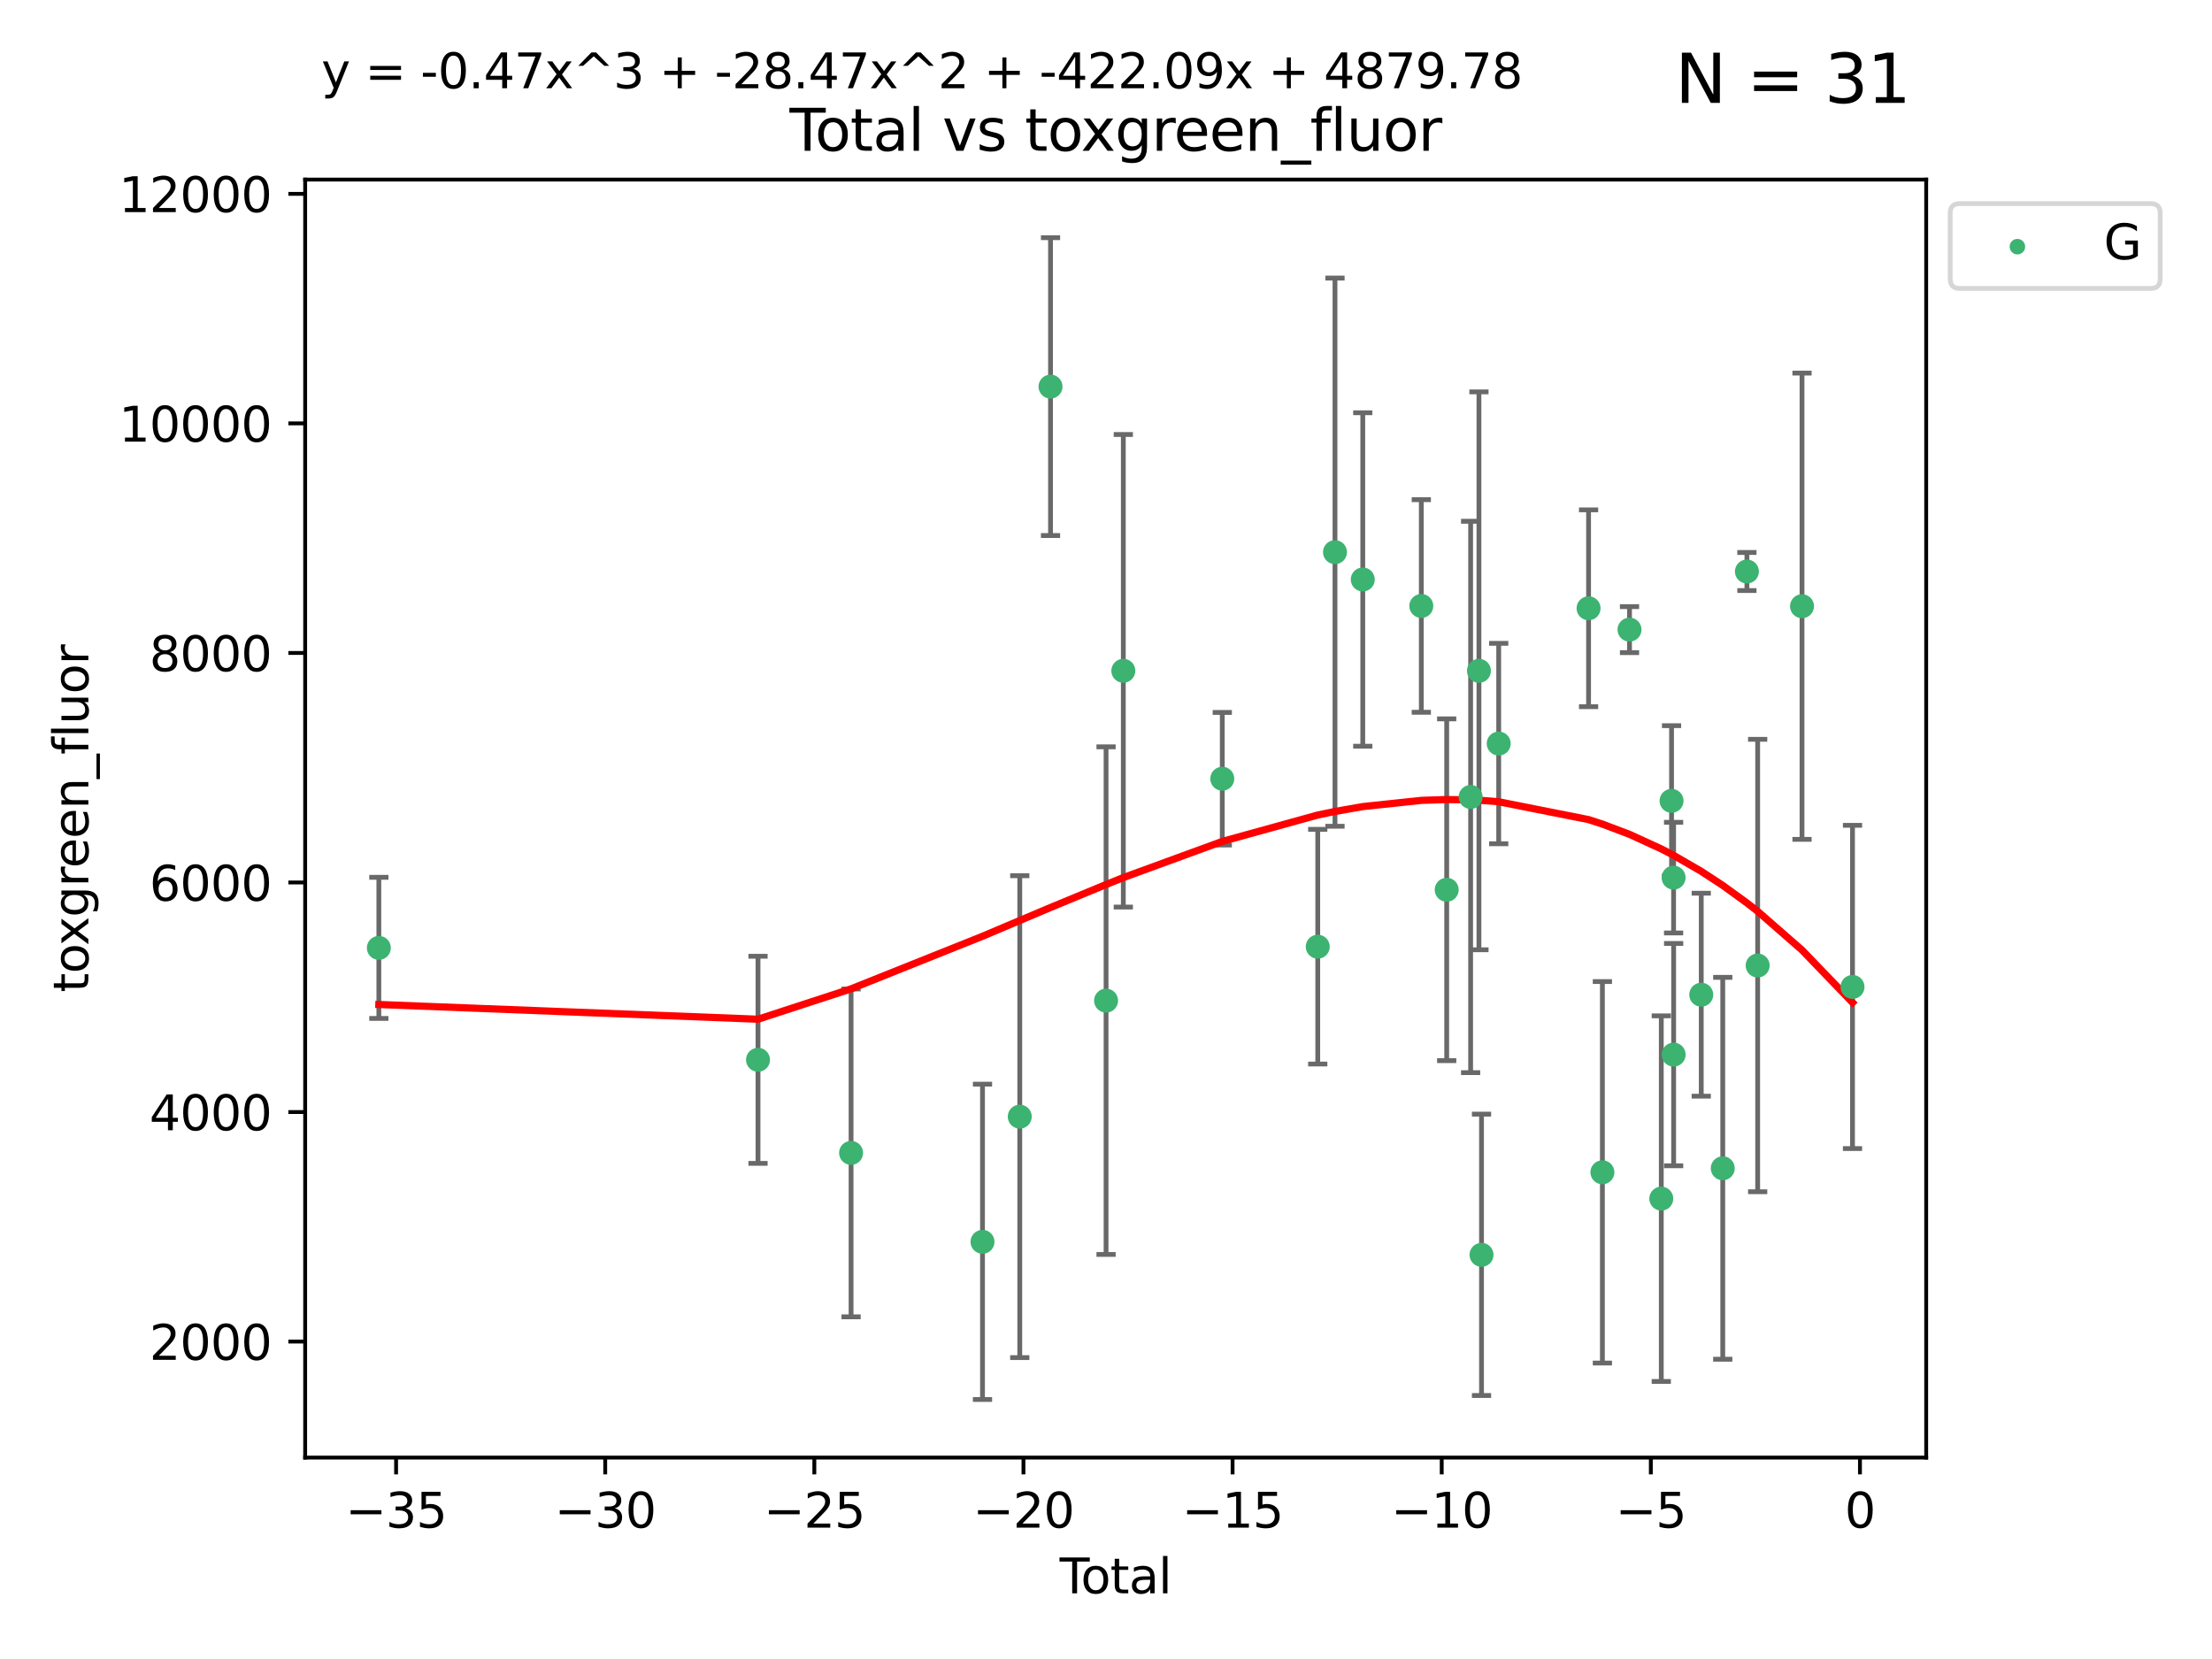 <?xml version="1.0" encoding="utf-8" standalone="no"?>
<!DOCTYPE svg PUBLIC "-//W3C//DTD SVG 1.1//EN"
  "http://www.w3.org/Graphics/SVG/1.1/DTD/svg11.dtd">
<svg xmlns:xlink="http://www.w3.org/1999/xlink" width="460.8pt" height="345.6pt" viewBox="0 0 460.8 345.6" xmlns="http://www.w3.org/2000/svg" version="1.1">
 <defs>
  <style type="text/css">*{stroke-linejoin: round; stroke-linecap: butt}</style>
 </defs>
 <g id="figure_1">
  <g id="patch_1">
   <path d="M 0 345.6 
L 460.8 345.6 
L 460.8 0 
L 0 0 
z
" style="fill: #ffffff"/>
  </g>
  <g id="axes_1">
   <g id="patch_2">
    <path d="M 63.571 303.64 
L 401.26 303.64 
L 401.26 37.411 
L 63.571 37.411 
z
" style="fill: #ffffff"/>
   </g>
   <g id="PathCollection_1">
    <defs>
     <path id="mba22ecc917" d="M 0 1.118 
C 0.297 1.118 0.581 1 0.791 0.791 
C 1 0.581 1.118 0.297 1.118 0 
C 1.118 -0.297 1 -0.581 0.791 -0.791 
C 0.581 -1 0.297 -1.118 0 -1.118 
C -0.297 -1.118 -0.581 -1 -0.791 -0.791 
C -1 -0.581 -1.118 -0.297 -1.118 0 
C -1.118 0.297 -1 0.581 -0.791 0.791 
C -0.581 1 -0.297 1.118 0 1.118 
z
" style="stroke: #3cb371"/>
    </defs>
    <g clip-path="url(#p414085a249)">
     <use xlink:href="#mba22ecc917" x="78.921" y="197.46" style="fill: #3cb371; stroke: #3cb371"/>
     <use xlink:href="#mba22ecc917" x="157.907" y="220.775" style="fill: #3cb371; stroke: #3cb371"/>
     <use xlink:href="#mba22ecc917" x="177.295" y="240.172" style="fill: #3cb371; stroke: #3cb371"/>
     <use xlink:href="#mba22ecc917" x="204.672" y="258.694" style="fill: #3cb371; stroke: #3cb371"/>
     <use xlink:href="#mba22ecc917" x="212.436" y="232.62" style="fill: #3cb371; stroke: #3cb371"/>
     <use xlink:href="#mba22ecc917" x="218.843" y="80.537" style="fill: #3cb371; stroke: #3cb371"/>
     <use xlink:href="#mba22ecc917" x="230.413" y="208.449" style="fill: #3cb371; stroke: #3cb371"/>
     <use xlink:href="#mba22ecc917" x="234.008" y="139.735" style="fill: #3cb371; stroke: #3cb371"/>
     <use xlink:href="#mba22ecc917" x="254.623" y="162.222" style="fill: #3cb371; stroke: #3cb371"/>
     <use xlink:href="#mba22ecc917" x="274.511" y="197.214" style="fill: #3cb371; stroke: #3cb371"/>
     <use xlink:href="#mba22ecc917" x="278.102" y="115.024" style="fill: #3cb371; stroke: #3cb371"/>
     <use xlink:href="#mba22ecc917" x="283.889" y="120.717" style="fill: #3cb371; stroke: #3cb371"/>
     <use xlink:href="#mba22ecc917" x="296.085" y="126.234" style="fill: #3cb371; stroke: #3cb371"/>
     <use xlink:href="#mba22ecc917" x="301.372" y="185.354" style="fill: #3cb371; stroke: #3cb371"/>
     <use xlink:href="#mba22ecc917" x="306.359" y="166.021" style="fill: #3cb371; stroke: #3cb371"/>
     <use xlink:href="#mba22ecc917" x="308.091" y="139.746" style="fill: #3cb371; stroke: #3cb371"/>
     <use xlink:href="#mba22ecc917" x="308.627" y="261.403" style="fill: #3cb371; stroke: #3cb371"/>
     <use xlink:href="#mba22ecc917" x="312.207" y="154.898" style="fill: #3cb371; stroke: #3cb371"/>
     <use xlink:href="#mba22ecc917" x="330.928" y="126.717" style="fill: #3cb371; stroke: #3cb371"/>
     <use xlink:href="#mba22ecc917" x="333.808" y="244.21" style="fill: #3cb371; stroke: #3cb371"/>
     <use xlink:href="#mba22ecc917" x="339.457" y="131.163" style="fill: #3cb371; stroke: #3cb371"/>
     <use xlink:href="#mba22ecc917" x="346.077" y="249.696" style="fill: #3cb371; stroke: #3cb371"/>
     <use xlink:href="#mba22ecc917" x="348.213" y="166.83" style="fill: #3cb371; stroke: #3cb371"/>
     <use xlink:href="#mba22ecc917" x="348.64" y="182.826" style="fill: #3cb371; stroke: #3cb371"/>
     <use xlink:href="#mba22ecc917" x="348.65" y="219.695" style="fill: #3cb371; stroke: #3cb371"/>
     <use xlink:href="#mba22ecc917" x="354.402" y="207.213" style="fill: #3cb371; stroke: #3cb371"/>
     <use xlink:href="#mba22ecc917" x="358.882" y="243.375" style="fill: #3cb371; stroke: #3cb371"/>
     <use xlink:href="#mba22ecc917" x="363.914" y="119.056" style="fill: #3cb371; stroke: #3cb371"/>
     <use xlink:href="#mba22ecc917" x="366.154" y="201.136" style="fill: #3cb371; stroke: #3cb371"/>
     <use xlink:href="#mba22ecc917" x="375.392" y="126.287" style="fill: #3cb371; stroke: #3cb371"/>
     <use xlink:href="#mba22ecc917" x="385.911" y="205.595" style="fill: #3cb371; stroke: #3cb371"/>
    </g>
   </g>
   <g id="matplotlib.axis_1">
    <g id="xtick_1">
     <g id="line2d_1">
      <defs>
       <path id="m89e2d96e41" d="M 0 0 
L 0 3.5 
" style="stroke: #000000; stroke-width: 0.8"/>
      </defs>
      <g>
       <use xlink:href="#m89e2d96e41" x="82.512" y="303.64" style="stroke: #000000; stroke-width: 0.8"/>
      </g>
     </g>
     <g id="text_1">
      <!-- −35 -->
      <g transform="translate(71.96 318.238)scale(0.1 -0.1)">
       <defs>
        <path id="DejaVuSans-2212" d="M 678 2272 
L 4684 2272 
L 4684 1741 
L 678 1741 
L 678 2272 
z
" transform="scale(0.016)"/>
        <path id="DejaVuSans-33" d="M 2597 2516 
Q 3050 2419 3304 2112 
Q 3559 1806 3559 1356 
Q 3559 666 3084 287 
Q 2609 -91 1734 -91 
Q 1441 -91 1130 -33 
Q 819 25 488 141 
L 488 750 
Q 750 597 1062 519 
Q 1375 441 1716 441 
Q 2309 441 2620 675 
Q 2931 909 2931 1356 
Q 2931 1769 2642 2001 
Q 2353 2234 1838 2234 
L 1294 2234 
L 1294 2753 
L 1863 2753 
Q 2328 2753 2575 2939 
Q 2822 3125 2822 3475 
Q 2822 3834 2567 4026 
Q 2313 4219 1838 4219 
Q 1578 4219 1281 4162 
Q 984 4106 628 3988 
L 628 4550 
Q 988 4650 1302 4700 
Q 1616 4750 1894 4750 
Q 2613 4750 3031 4423 
Q 3450 4097 3450 3541 
Q 3450 3153 3228 2886 
Q 3006 2619 2597 2516 
z
" transform="scale(0.016)"/>
        <path id="DejaVuSans-35" d="M 691 4666 
L 3169 4666 
L 3169 4134 
L 1269 4134 
L 1269 2991 
Q 1406 3038 1543 3061 
Q 1681 3084 1819 3084 
Q 2600 3084 3056 2656 
Q 3513 2228 3513 1497 
Q 3513 744 3044 326 
Q 2575 -91 1722 -91 
Q 1428 -91 1123 -41 
Q 819 9 494 109 
L 494 744 
Q 775 591 1075 516 
Q 1375 441 1709 441 
Q 2250 441 2565 725 
Q 2881 1009 2881 1497 
Q 2881 1984 2565 2268 
Q 2250 2553 1709 2553 
Q 1456 2553 1204 2497 
Q 953 2441 691 2322 
L 691 4666 
z
" transform="scale(0.016)"/>
       </defs>
       <use xlink:href="#DejaVuSans-2212"/>
       <use xlink:href="#DejaVuSans-33" x="83.789"/>
       <use xlink:href="#DejaVuSans-35" x="147.412"/>
      </g>
     </g>
    </g>
    <g id="xtick_2">
     <g id="line2d_2">
      <g>
       <use xlink:href="#m89e2d96e41" x="126.077" y="303.64" style="stroke: #000000; stroke-width: 0.8"/>
      </g>
     </g>
     <g id="text_2">
      <!-- −30 -->
      <g transform="translate(115.524 318.238)scale(0.1 -0.1)">
       <defs>
        <path id="DejaVuSans-30" d="M 2034 4250 
Q 1547 4250 1301 3770 
Q 1056 3291 1056 2328 
Q 1056 1369 1301 889 
Q 1547 409 2034 409 
Q 2525 409 2770 889 
Q 3016 1369 3016 2328 
Q 3016 3291 2770 3770 
Q 2525 4250 2034 4250 
z
M 2034 4750 
Q 2819 4750 3233 4129 
Q 3647 3509 3647 2328 
Q 3647 1150 3233 529 
Q 2819 -91 2034 -91 
Q 1250 -91 836 529 
Q 422 1150 422 2328 
Q 422 3509 836 4129 
Q 1250 4750 2034 4750 
z
" transform="scale(0.016)"/>
       </defs>
       <use xlink:href="#DejaVuSans-2212"/>
       <use xlink:href="#DejaVuSans-33" x="83.789"/>
       <use xlink:href="#DejaVuSans-30" x="147.412"/>
      </g>
     </g>
    </g>
    <g id="xtick_3">
     <g id="line2d_3">
      <g>
       <use xlink:href="#m89e2d96e41" x="169.641" y="303.64" style="stroke: #000000; stroke-width: 0.8"/>
      </g>
     </g>
     <g id="text_3">
      <!-- −25 -->
      <g transform="translate(159.089 318.238)scale(0.1 -0.1)">
       <defs>
        <path id="DejaVuSans-32" d="M 1228 531 
L 3431 531 
L 3431 0 
L 469 0 
L 469 531 
Q 828 903 1448 1529 
Q 2069 2156 2228 2338 
Q 2531 2678 2651 2914 
Q 2772 3150 2772 3378 
Q 2772 3750 2511 3984 
Q 2250 4219 1831 4219 
Q 1534 4219 1204 4116 
Q 875 4013 500 3803 
L 500 4441 
Q 881 4594 1212 4672 
Q 1544 4750 1819 4750 
Q 2544 4750 2975 4387 
Q 3406 4025 3406 3419 
Q 3406 3131 3298 2873 
Q 3191 2616 2906 2266 
Q 2828 2175 2409 1742 
Q 1991 1309 1228 531 
z
" transform="scale(0.016)"/>
       </defs>
       <use xlink:href="#DejaVuSans-2212"/>
       <use xlink:href="#DejaVuSans-32" x="83.789"/>
       <use xlink:href="#DejaVuSans-35" x="147.412"/>
      </g>
     </g>
    </g>
    <g id="xtick_4">
     <g id="line2d_4">
      <g>
       <use xlink:href="#m89e2d96e41" x="213.206" y="303.64" style="stroke: #000000; stroke-width: 0.8"/>
      </g>
     </g>
     <g id="text_4">
      <!-- −20 -->
      <g transform="translate(202.653 318.238)scale(0.1 -0.1)">
       <use xlink:href="#DejaVuSans-2212"/>
       <use xlink:href="#DejaVuSans-32" x="83.789"/>
       <use xlink:href="#DejaVuSans-30" x="147.412"/>
      </g>
     </g>
    </g>
    <g id="xtick_5">
     <g id="line2d_5">
      <g>
       <use xlink:href="#m89e2d96e41" x="256.77" y="303.64" style="stroke: #000000; stroke-width: 0.8"/>
      </g>
     </g>
     <g id="text_5">
      <!-- −15 -->
      <g transform="translate(246.218 318.238)scale(0.1 -0.1)">
       <defs>
        <path id="DejaVuSans-31" d="M 794 531 
L 1825 531 
L 1825 4091 
L 703 3866 
L 703 4441 
L 1819 4666 
L 2450 4666 
L 2450 531 
L 3481 531 
L 3481 0 
L 794 0 
L 794 531 
z
" transform="scale(0.016)"/>
       </defs>
       <use xlink:href="#DejaVuSans-2212"/>
       <use xlink:href="#DejaVuSans-31" x="83.789"/>
       <use xlink:href="#DejaVuSans-35" x="147.412"/>
      </g>
     </g>
    </g>
    <g id="xtick_6">
     <g id="line2d_6">
      <g>
       <use xlink:href="#m89e2d96e41" x="300.335" y="303.64" style="stroke: #000000; stroke-width: 0.8"/>
      </g>
     </g>
     <g id="text_6">
      <!-- −10 -->
      <g transform="translate(289.782 318.238)scale(0.1 -0.1)">
       <use xlink:href="#DejaVuSans-2212"/>
       <use xlink:href="#DejaVuSans-31" x="83.789"/>
       <use xlink:href="#DejaVuSans-30" x="147.412"/>
      </g>
     </g>
    </g>
    <g id="xtick_7">
     <g id="line2d_7">
      <g>
       <use xlink:href="#m89e2d96e41" x="343.899" y="303.64" style="stroke: #000000; stroke-width: 0.8"/>
      </g>
     </g>
     <g id="text_7">
      <!-- −5 -->
      <g transform="translate(336.528 318.238)scale(0.1 -0.1)">
       <use xlink:href="#DejaVuSans-2212"/>
       <use xlink:href="#DejaVuSans-35" x="83.789"/>
      </g>
     </g>
    </g>
    <g id="xtick_8">
     <g id="line2d_8">
      <g>
       <use xlink:href="#m89e2d96e41" x="387.464" y="303.64" style="stroke: #000000; stroke-width: 0.8"/>
      </g>
     </g>
     <g id="text_8">
      <!-- 0 -->
      <g transform="translate(384.283 318.238)scale(0.1 -0.1)">
       <use xlink:href="#DejaVuSans-30"/>
      </g>
     </g>
    </g>
    <g id="text_9">
     <!-- Total -->
     <g transform="translate(220.739 331.917)scale(0.1 -0.1)">
      <defs>
       <path id="DejaVuSans-54" d="M -19 4666 
L 3928 4666 
L 3928 4134 
L 2272 4134 
L 2272 0 
L 1638 0 
L 1638 4134 
L -19 4134 
L -19 4666 
z
" transform="scale(0.016)"/>
       <path id="DejaVuSans-6f" d="M 1959 3097 
Q 1497 3097 1228 2736 
Q 959 2375 959 1747 
Q 959 1119 1226 758 
Q 1494 397 1959 397 
Q 2419 397 2687 759 
Q 2956 1122 2956 1747 
Q 2956 2369 2687 2733 
Q 2419 3097 1959 3097 
z
M 1959 3584 
Q 2709 3584 3137 3096 
Q 3566 2609 3566 1747 
Q 3566 888 3137 398 
Q 2709 -91 1959 -91 
Q 1206 -91 779 398 
Q 353 888 353 1747 
Q 353 2609 779 3096 
Q 1206 3584 1959 3584 
z
" transform="scale(0.016)"/>
       <path id="DejaVuSans-74" d="M 1172 4494 
L 1172 3500 
L 2356 3500 
L 2356 3053 
L 1172 3053 
L 1172 1153 
Q 1172 725 1289 603 
Q 1406 481 1766 481 
L 2356 481 
L 2356 0 
L 1766 0 
Q 1100 0 847 248 
Q 594 497 594 1153 
L 594 3053 
L 172 3053 
L 172 3500 
L 594 3500 
L 594 4494 
L 1172 4494 
z
" transform="scale(0.016)"/>
       <path id="DejaVuSans-61" d="M 2194 1759 
Q 1497 1759 1228 1600 
Q 959 1441 959 1056 
Q 959 750 1161 570 
Q 1363 391 1709 391 
Q 2188 391 2477 730 
Q 2766 1069 2766 1631 
L 2766 1759 
L 2194 1759 
z
M 3341 1997 
L 3341 0 
L 2766 0 
L 2766 531 
Q 2569 213 2275 61 
Q 1981 -91 1556 -91 
Q 1019 -91 701 211 
Q 384 513 384 1019 
Q 384 1609 779 1909 
Q 1175 2209 1959 2209 
L 2766 2209 
L 2766 2266 
Q 2766 2663 2505 2880 
Q 2244 3097 1772 3097 
Q 1472 3097 1187 3025 
Q 903 2953 641 2809 
L 641 3341 
Q 956 3463 1253 3523 
Q 1550 3584 1831 3584 
Q 2591 3584 2966 3190 
Q 3341 2797 3341 1997 
z
" transform="scale(0.016)"/>
       <path id="DejaVuSans-6c" d="M 603 4863 
L 1178 4863 
L 1178 0 
L 603 0 
L 603 4863 
z
" transform="scale(0.016)"/>
      </defs>
      <use xlink:href="#DejaVuSans-54"/>
      <use xlink:href="#DejaVuSans-6f" x="44.084"/>
      <use xlink:href="#DejaVuSans-74" x="105.266"/>
      <use xlink:href="#DejaVuSans-61" x="144.475"/>
      <use xlink:href="#DejaVuSans-6c" x="205.754"/>
     </g>
    </g>
   </g>
   <g id="matplotlib.axis_2">
    <g id="ytick_1">
     <g id="line2d_9">
      <defs>
       <path id="mfd23116b18" d="M 0 0 
L -3.5 0 
" style="stroke: #000000; stroke-width: 0.8"/>
      </defs>
      <g>
       <use xlink:href="#mfd23116b18" x="63.571" y="279.475" style="stroke: #000000; stroke-width: 0.8"/>
      </g>
     </g>
     <g id="text_10">
      <!-- 2000 -->
      <g transform="translate(31.121 283.274)scale(0.1 -0.1)">
       <use xlink:href="#DejaVuSans-32"/>
       <use xlink:href="#DejaVuSans-30" x="63.623"/>
       <use xlink:href="#DejaVuSans-30" x="127.246"/>
       <use xlink:href="#DejaVuSans-30" x="190.869"/>
      </g>
     </g>
    </g>
    <g id="ytick_2">
     <g id="line2d_10">
      <g>
       <use xlink:href="#mfd23116b18" x="63.571" y="231.656" style="stroke: #000000; stroke-width: 0.8"/>
      </g>
     </g>
     <g id="text_11">
      <!-- 4000 -->
      <g transform="translate(31.121 235.456)scale(0.1 -0.1)">
       <defs>
        <path id="DejaVuSans-34" d="M 2419 4116 
L 825 1625 
L 2419 1625 
L 2419 4116 
z
M 2253 4666 
L 3047 4666 
L 3047 1625 
L 3713 1625 
L 3713 1100 
L 3047 1100 
L 3047 0 
L 2419 0 
L 2419 1100 
L 313 1100 
L 313 1709 
L 2253 4666 
z
" transform="scale(0.016)"/>
       </defs>
       <use xlink:href="#DejaVuSans-34"/>
       <use xlink:href="#DejaVuSans-30" x="63.623"/>
       <use xlink:href="#DejaVuSans-30" x="127.246"/>
       <use xlink:href="#DejaVuSans-30" x="190.869"/>
      </g>
     </g>
    </g>
    <g id="ytick_3">
     <g id="line2d_11">
      <g>
       <use xlink:href="#mfd23116b18" x="63.571" y="183.838" style="stroke: #000000; stroke-width: 0.8"/>
      </g>
     </g>
     <g id="text_12">
      <!-- 6000 -->
      <g transform="translate(31.121 187.637)scale(0.1 -0.1)">
       <defs>
        <path id="DejaVuSans-36" d="M 2113 2584 
Q 1688 2584 1439 2293 
Q 1191 2003 1191 1497 
Q 1191 994 1439 701 
Q 1688 409 2113 409 
Q 2538 409 2786 701 
Q 3034 994 3034 1497 
Q 3034 2003 2786 2293 
Q 2538 2584 2113 2584 
z
M 3366 4563 
L 3366 3988 
Q 3128 4100 2886 4159 
Q 2644 4219 2406 4219 
Q 1781 4219 1451 3797 
Q 1122 3375 1075 2522 
Q 1259 2794 1537 2939 
Q 1816 3084 2150 3084 
Q 2853 3084 3261 2657 
Q 3669 2231 3669 1497 
Q 3669 778 3244 343 
Q 2819 -91 2113 -91 
Q 1303 -91 875 529 
Q 447 1150 447 2328 
Q 447 3434 972 4092 
Q 1497 4750 2381 4750 
Q 2619 4750 2861 4703 
Q 3103 4656 3366 4563 
z
" transform="scale(0.016)"/>
       </defs>
       <use xlink:href="#DejaVuSans-36"/>
       <use xlink:href="#DejaVuSans-30" x="63.623"/>
       <use xlink:href="#DejaVuSans-30" x="127.246"/>
       <use xlink:href="#DejaVuSans-30" x="190.869"/>
      </g>
     </g>
    </g>
    <g id="ytick_4">
     <g id="line2d_12">
      <g>
       <use xlink:href="#mfd23116b18" x="63.571" y="136.02" style="stroke: #000000; stroke-width: 0.8"/>
      </g>
     </g>
     <g id="text_13">
      <!-- 8000 -->
      <g transform="translate(31.121 139.819)scale(0.1 -0.1)">
       <defs>
        <path id="DejaVuSans-38" d="M 2034 2216 
Q 1584 2216 1326 1975 
Q 1069 1734 1069 1313 
Q 1069 891 1326 650 
Q 1584 409 2034 409 
Q 2484 409 2743 651 
Q 3003 894 3003 1313 
Q 3003 1734 2745 1975 
Q 2488 2216 2034 2216 
z
M 1403 2484 
Q 997 2584 770 2862 
Q 544 3141 544 3541 
Q 544 4100 942 4425 
Q 1341 4750 2034 4750 
Q 2731 4750 3128 4425 
Q 3525 4100 3525 3541 
Q 3525 3141 3298 2862 
Q 3072 2584 2669 2484 
Q 3125 2378 3379 2068 
Q 3634 1759 3634 1313 
Q 3634 634 3220 271 
Q 2806 -91 2034 -91 
Q 1263 -91 848 271 
Q 434 634 434 1313 
Q 434 1759 690 2068 
Q 947 2378 1403 2484 
z
M 1172 3481 
Q 1172 3119 1398 2916 
Q 1625 2713 2034 2713 
Q 2441 2713 2670 2916 
Q 2900 3119 2900 3481 
Q 2900 3844 2670 4047 
Q 2441 4250 2034 4250 
Q 1625 4250 1398 4047 
Q 1172 3844 1172 3481 
z
" transform="scale(0.016)"/>
       </defs>
       <use xlink:href="#DejaVuSans-38"/>
       <use xlink:href="#DejaVuSans-30" x="63.623"/>
       <use xlink:href="#DejaVuSans-30" x="127.246"/>
       <use xlink:href="#DejaVuSans-30" x="190.869"/>
      </g>
     </g>
    </g>
    <g id="ytick_5">
     <g id="line2d_13">
      <g>
       <use xlink:href="#mfd23116b18" x="63.571" y="88.201" style="stroke: #000000; stroke-width: 0.8"/>
      </g>
     </g>
     <g id="text_14">
      <!-- 10000 -->
      <g transform="translate(24.759 92.001)scale(0.1 -0.1)">
       <use xlink:href="#DejaVuSans-31"/>
       <use xlink:href="#DejaVuSans-30" x="63.623"/>
       <use xlink:href="#DejaVuSans-30" x="127.246"/>
       <use xlink:href="#DejaVuSans-30" x="190.869"/>
       <use xlink:href="#DejaVuSans-30" x="254.492"/>
      </g>
     </g>
    </g>
    <g id="ytick_6">
     <g id="line2d_14">
      <g>
       <use xlink:href="#mfd23116b18" x="63.571" y="40.383" style="stroke: #000000; stroke-width: 0.8"/>
      </g>
     </g>
     <g id="text_15">
      <!-- 12000 -->
      <g transform="translate(24.759 44.182)scale(0.1 -0.1)">
       <use xlink:href="#DejaVuSans-31"/>
       <use xlink:href="#DejaVuSans-32" x="63.623"/>
       <use xlink:href="#DejaVuSans-30" x="127.246"/>
       <use xlink:href="#DejaVuSans-30" x="190.869"/>
       <use xlink:href="#DejaVuSans-30" x="254.492"/>
      </g>
     </g>
    </g>
    <g id="text_16">
     <!-- toxgreen_fluor -->
     <g transform="translate(18.401 206.72)rotate(-90)scale(0.1 -0.1)">
      <defs>
       <path id="DejaVuSans-78" d="M 3513 3500 
L 2247 1797 
L 3578 0 
L 2900 0 
L 1881 1375 
L 863 0 
L 184 0 
L 1544 1831 
L 300 3500 
L 978 3500 
L 1906 2253 
L 2834 3500 
L 3513 3500 
z
" transform="scale(0.016)"/>
       <path id="DejaVuSans-67" d="M 2906 1791 
Q 2906 2416 2648 2759 
Q 2391 3103 1925 3103 
Q 1463 3103 1205 2759 
Q 947 2416 947 1791 
Q 947 1169 1205 825 
Q 1463 481 1925 481 
Q 2391 481 2648 825 
Q 2906 1169 2906 1791 
z
M 3481 434 
Q 3481 -459 3084 -895 
Q 2688 -1331 1869 -1331 
Q 1566 -1331 1297 -1286 
Q 1028 -1241 775 -1147 
L 775 -588 
Q 1028 -725 1275 -790 
Q 1522 -856 1778 -856 
Q 2344 -856 2625 -561 
Q 2906 -266 2906 331 
L 2906 616 
Q 2728 306 2450 153 
Q 2172 0 1784 0 
Q 1141 0 747 490 
Q 353 981 353 1791 
Q 353 2603 747 3093 
Q 1141 3584 1784 3584 
Q 2172 3584 2450 3431 
Q 2728 3278 2906 2969 
L 2906 3500 
L 3481 3500 
L 3481 434 
z
" transform="scale(0.016)"/>
       <path id="DejaVuSans-72" d="M 2631 2963 
Q 2534 3019 2420 3045 
Q 2306 3072 2169 3072 
Q 1681 3072 1420 2755 
Q 1159 2438 1159 1844 
L 1159 0 
L 581 0 
L 581 3500 
L 1159 3500 
L 1159 2956 
Q 1341 3275 1631 3429 
Q 1922 3584 2338 3584 
Q 2397 3584 2469 3576 
Q 2541 3569 2628 3553 
L 2631 2963 
z
" transform="scale(0.016)"/>
       <path id="DejaVuSans-65" d="M 3597 1894 
L 3597 1613 
L 953 1613 
Q 991 1019 1311 708 
Q 1631 397 2203 397 
Q 2534 397 2845 478 
Q 3156 559 3463 722 
L 3463 178 
Q 3153 47 2828 -22 
Q 2503 -91 2169 -91 
Q 1331 -91 842 396 
Q 353 884 353 1716 
Q 353 2575 817 3079 
Q 1281 3584 2069 3584 
Q 2775 3584 3186 3129 
Q 3597 2675 3597 1894 
z
M 3022 2063 
Q 3016 2534 2758 2815 
Q 2500 3097 2075 3097 
Q 1594 3097 1305 2825 
Q 1016 2553 972 2059 
L 3022 2063 
z
" transform="scale(0.016)"/>
       <path id="DejaVuSans-6e" d="M 3513 2113 
L 3513 0 
L 2938 0 
L 2938 2094 
Q 2938 2591 2744 2837 
Q 2550 3084 2163 3084 
Q 1697 3084 1428 2787 
Q 1159 2491 1159 1978 
L 1159 0 
L 581 0 
L 581 3500 
L 1159 3500 
L 1159 2956 
Q 1366 3272 1645 3428 
Q 1925 3584 2291 3584 
Q 2894 3584 3203 3211 
Q 3513 2838 3513 2113 
z
" transform="scale(0.016)"/>
       <path id="DejaVuSans-5f" d="M 3263 -1063 
L 3263 -1509 
L -63 -1509 
L -63 -1063 
L 3263 -1063 
z
" transform="scale(0.016)"/>
       <path id="DejaVuSans-66" d="M 2375 4863 
L 2375 4384 
L 1825 4384 
Q 1516 4384 1395 4259 
Q 1275 4134 1275 3809 
L 1275 3500 
L 2222 3500 
L 2222 3053 
L 1275 3053 
L 1275 0 
L 697 0 
L 697 3053 
L 147 3053 
L 147 3500 
L 697 3500 
L 697 3744 
Q 697 4328 969 4595 
Q 1241 4863 1831 4863 
L 2375 4863 
z
" transform="scale(0.016)"/>
       <path id="DejaVuSans-75" d="M 544 1381 
L 544 3500 
L 1119 3500 
L 1119 1403 
Q 1119 906 1312 657 
Q 1506 409 1894 409 
Q 2359 409 2629 706 
Q 2900 1003 2900 1516 
L 2900 3500 
L 3475 3500 
L 3475 0 
L 2900 0 
L 2900 538 
Q 2691 219 2414 64 
Q 2138 -91 1772 -91 
Q 1169 -91 856 284 
Q 544 659 544 1381 
z
M 1991 3584 
L 1991 3584 
z
" transform="scale(0.016)"/>
      </defs>
      <use xlink:href="#DejaVuSans-74"/>
      <use xlink:href="#DejaVuSans-6f" x="39.209"/>
      <use xlink:href="#DejaVuSans-78" x="97.266"/>
      <use xlink:href="#DejaVuSans-67" x="156.445"/>
      <use xlink:href="#DejaVuSans-72" x="219.922"/>
      <use xlink:href="#DejaVuSans-65" x="258.785"/>
      <use xlink:href="#DejaVuSans-65" x="320.309"/>
      <use xlink:href="#DejaVuSans-6e" x="381.832"/>
      <use xlink:href="#DejaVuSans-5f" x="445.211"/>
      <use xlink:href="#DejaVuSans-66" x="495.211"/>
      <use xlink:href="#DejaVuSans-6c" x="530.416"/>
      <use xlink:href="#DejaVuSans-75" x="558.199"/>
      <use xlink:href="#DejaVuSans-6f" x="621.578"/>
      <use xlink:href="#DejaVuSans-72" x="682.76"/>
     </g>
    </g>
   </g>
   <g id="LineCollection_1">
    <path d="M 78.921 212.16 
L 78.921 182.761 
" clip-path="url(#p414085a249)" style="fill: none; stroke: #696969"/>
    <path d="M 157.907 242.346 
L 157.907 199.203 
" clip-path="url(#p414085a249)" style="fill: none; stroke: #696969"/>
    <path d="M 177.295 274.316 
L 177.295 206.029 
" clip-path="url(#p414085a249)" style="fill: none; stroke: #696969"/>
    <path d="M 204.672 291.539 
L 204.672 225.849 
" clip-path="url(#p414085a249)" style="fill: none; stroke: #696969"/>
    <path d="M 212.436 282.812 
L 212.436 182.429 
" clip-path="url(#p414085a249)" style="fill: none; stroke: #696969"/>
    <path d="M 218.843 111.562 
L 218.843 49.513 
" clip-path="url(#p414085a249)" style="fill: none; stroke: #696969"/>
    <path d="M 230.413 261.32 
L 230.413 155.578 
" clip-path="url(#p414085a249)" style="fill: none; stroke: #696969"/>
    <path d="M 234.008 188.957 
L 234.008 90.512 
" clip-path="url(#p414085a249)" style="fill: none; stroke: #696969"/>
    <path d="M 254.623 176.03 
L 254.623 148.415 
" clip-path="url(#p414085a249)" style="fill: none; stroke: #696969"/>
    <path d="M 274.511 221.657 
L 274.511 172.771 
" clip-path="url(#p414085a249)" style="fill: none; stroke: #696969"/>
    <path d="M 278.102 172.122 
L 278.102 57.927 
" clip-path="url(#p414085a249)" style="fill: none; stroke: #696969"/>
    <path d="M 283.889 155.449 
L 283.889 85.986 
" clip-path="url(#p414085a249)" style="fill: none; stroke: #696969"/>
    <path d="M 296.085 148.377 
L 296.085 104.092 
" clip-path="url(#p414085a249)" style="fill: none; stroke: #696969"/>
    <path d="M 301.372 220.952 
L 301.372 149.756 
" clip-path="url(#p414085a249)" style="fill: none; stroke: #696969"/>
    <path d="M 306.359 223.455 
L 306.359 108.588 
" clip-path="url(#p414085a249)" style="fill: none; stroke: #696969"/>
    <path d="M 308.091 197.858 
L 308.091 81.634 
" clip-path="url(#p414085a249)" style="fill: none; stroke: #696969"/>
    <path d="M 308.627 290.708 
L 308.627 232.097 
" clip-path="url(#p414085a249)" style="fill: none; stroke: #696969"/>
    <path d="M 312.207 175.777 
L 312.207 134.02 
" clip-path="url(#p414085a249)" style="fill: none; stroke: #696969"/>
    <path d="M 330.928 147.219 
L 330.928 106.214 
" clip-path="url(#p414085a249)" style="fill: none; stroke: #696969"/>
    <path d="M 333.808 283.944 
L 333.808 204.475 
" clip-path="url(#p414085a249)" style="fill: none; stroke: #696969"/>
    <path d="M 339.457 135.956 
L 339.457 126.371 
" clip-path="url(#p414085a249)" style="fill: none; stroke: #696969"/>
    <path d="M 346.077 287.775 
L 346.077 211.617 
" clip-path="url(#p414085a249)" style="fill: none; stroke: #696969"/>
    <path d="M 348.213 182.485 
L 348.213 151.175 
" clip-path="url(#p414085a249)" style="fill: none; stroke: #696969"/>
    <path d="M 348.64 194.351 
L 348.64 171.302 
" clip-path="url(#p414085a249)" style="fill: none; stroke: #696969"/>
    <path d="M 348.65 242.85 
L 348.65 196.541 
" clip-path="url(#p414085a249)" style="fill: none; stroke: #696969"/>
    <path d="M 354.402 228.357 
L 354.402 186.07 
" clip-path="url(#p414085a249)" style="fill: none; stroke: #696969"/>
    <path d="M 358.882 283.151 
L 358.882 203.599 
" clip-path="url(#p414085a249)" style="fill: none; stroke: #696969"/>
    <path d="M 363.914 123.022 
L 363.914 115.089 
" clip-path="url(#p414085a249)" style="fill: none; stroke: #696969"/>
    <path d="M 366.154 248.264 
L 366.154 154.009 
" clip-path="url(#p414085a249)" style="fill: none; stroke: #696969"/>
    <path d="M 375.392 174.851 
L 375.392 77.722 
" clip-path="url(#p414085a249)" style="fill: none; stroke: #696969"/>
    <path d="M 385.911 239.262 
L 385.911 171.928 
" clip-path="url(#p414085a249)" style="fill: none; stroke: #696969"/>
   </g>
   <g id="line2d_15">
    <defs>
     <path id="mc16d52e75a" d="M 2 0 
L -2 -0 
" style="stroke: #696969"/>
    </defs>
    <g clip-path="url(#p414085a249)">
     <use xlink:href="#mc16d52e75a" x="78.921" y="212.16" style="fill: #696969; stroke: #696969"/>
     <use xlink:href="#mc16d52e75a" x="157.907" y="242.346" style="fill: #696969; stroke: #696969"/>
     <use xlink:href="#mc16d52e75a" x="177.295" y="274.316" style="fill: #696969; stroke: #696969"/>
     <use xlink:href="#mc16d52e75a" x="204.672" y="291.539" style="fill: #696969; stroke: #696969"/>
     <use xlink:href="#mc16d52e75a" x="212.436" y="282.812" style="fill: #696969; stroke: #696969"/>
     <use xlink:href="#mc16d52e75a" x="218.843" y="111.562" style="fill: #696969; stroke: #696969"/>
     <use xlink:href="#mc16d52e75a" x="230.413" y="261.32" style="fill: #696969; stroke: #696969"/>
     <use xlink:href="#mc16d52e75a" x="234.008" y="188.957" style="fill: #696969; stroke: #696969"/>
     <use xlink:href="#mc16d52e75a" x="254.623" y="176.03" style="fill: #696969; stroke: #696969"/>
     <use xlink:href="#mc16d52e75a" x="274.511" y="221.657" style="fill: #696969; stroke: #696969"/>
     <use xlink:href="#mc16d52e75a" x="278.102" y="172.122" style="fill: #696969; stroke: #696969"/>
     <use xlink:href="#mc16d52e75a" x="283.889" y="155.449" style="fill: #696969; stroke: #696969"/>
     <use xlink:href="#mc16d52e75a" x="296.085" y="148.377" style="fill: #696969; stroke: #696969"/>
     <use xlink:href="#mc16d52e75a" x="301.372" y="220.952" style="fill: #696969; stroke: #696969"/>
     <use xlink:href="#mc16d52e75a" x="306.359" y="223.455" style="fill: #696969; stroke: #696969"/>
     <use xlink:href="#mc16d52e75a" x="308.091" y="197.858" style="fill: #696969; stroke: #696969"/>
     <use xlink:href="#mc16d52e75a" x="308.627" y="290.708" style="fill: #696969; stroke: #696969"/>
     <use xlink:href="#mc16d52e75a" x="312.207" y="175.777" style="fill: #696969; stroke: #696969"/>
     <use xlink:href="#mc16d52e75a" x="330.928" y="147.219" style="fill: #696969; stroke: #696969"/>
     <use xlink:href="#mc16d52e75a" x="333.808" y="283.944" style="fill: #696969; stroke: #696969"/>
     <use xlink:href="#mc16d52e75a" x="339.457" y="135.956" style="fill: #696969; stroke: #696969"/>
     <use xlink:href="#mc16d52e75a" x="346.077" y="287.775" style="fill: #696969; stroke: #696969"/>
     <use xlink:href="#mc16d52e75a" x="348.213" y="182.485" style="fill: #696969; stroke: #696969"/>
     <use xlink:href="#mc16d52e75a" x="348.64" y="194.351" style="fill: #696969; stroke: #696969"/>
     <use xlink:href="#mc16d52e75a" x="348.65" y="242.85" style="fill: #696969; stroke: #696969"/>
     <use xlink:href="#mc16d52e75a" x="354.402" y="228.357" style="fill: #696969; stroke: #696969"/>
     <use xlink:href="#mc16d52e75a" x="358.882" y="283.151" style="fill: #696969; stroke: #696969"/>
     <use xlink:href="#mc16d52e75a" x="363.914" y="123.022" style="fill: #696969; stroke: #696969"/>
     <use xlink:href="#mc16d52e75a" x="366.154" y="248.264" style="fill: #696969; stroke: #696969"/>
     <use xlink:href="#mc16d52e75a" x="375.392" y="174.851" style="fill: #696969; stroke: #696969"/>
     <use xlink:href="#mc16d52e75a" x="385.911" y="239.262" style="fill: #696969; stroke: #696969"/>
    </g>
   </g>
   <g id="line2d_16">
    <g clip-path="url(#p414085a249)">
     <use xlink:href="#mc16d52e75a" x="78.921" y="182.761" style="fill: #696969; stroke: #696969"/>
     <use xlink:href="#mc16d52e75a" x="157.907" y="199.203" style="fill: #696969; stroke: #696969"/>
     <use xlink:href="#mc16d52e75a" x="177.295" y="206.029" style="fill: #696969; stroke: #696969"/>
     <use xlink:href="#mc16d52e75a" x="204.672" y="225.849" style="fill: #696969; stroke: #696969"/>
     <use xlink:href="#mc16d52e75a" x="212.436" y="182.429" style="fill: #696969; stroke: #696969"/>
     <use xlink:href="#mc16d52e75a" x="218.843" y="49.513" style="fill: #696969; stroke: #696969"/>
     <use xlink:href="#mc16d52e75a" x="230.413" y="155.578" style="fill: #696969; stroke: #696969"/>
     <use xlink:href="#mc16d52e75a" x="234.008" y="90.512" style="fill: #696969; stroke: #696969"/>
     <use xlink:href="#mc16d52e75a" x="254.623" y="148.415" style="fill: #696969; stroke: #696969"/>
     <use xlink:href="#mc16d52e75a" x="274.511" y="172.771" style="fill: #696969; stroke: #696969"/>
     <use xlink:href="#mc16d52e75a" x="278.102" y="57.927" style="fill: #696969; stroke: #696969"/>
     <use xlink:href="#mc16d52e75a" x="283.889" y="85.986" style="fill: #696969; stroke: #696969"/>
     <use xlink:href="#mc16d52e75a" x="296.085" y="104.092" style="fill: #696969; stroke: #696969"/>
     <use xlink:href="#mc16d52e75a" x="301.372" y="149.756" style="fill: #696969; stroke: #696969"/>
     <use xlink:href="#mc16d52e75a" x="306.359" y="108.588" style="fill: #696969; stroke: #696969"/>
     <use xlink:href="#mc16d52e75a" x="308.091" y="81.634" style="fill: #696969; stroke: #696969"/>
     <use xlink:href="#mc16d52e75a" x="308.627" y="232.097" style="fill: #696969; stroke: #696969"/>
     <use xlink:href="#mc16d52e75a" x="312.207" y="134.02" style="fill: #696969; stroke: #696969"/>
     <use xlink:href="#mc16d52e75a" x="330.928" y="106.214" style="fill: #696969; stroke: #696969"/>
     <use xlink:href="#mc16d52e75a" x="333.808" y="204.475" style="fill: #696969; stroke: #696969"/>
     <use xlink:href="#mc16d52e75a" x="339.457" y="126.371" style="fill: #696969; stroke: #696969"/>
     <use xlink:href="#mc16d52e75a" x="346.077" y="211.617" style="fill: #696969; stroke: #696969"/>
     <use xlink:href="#mc16d52e75a" x="348.213" y="151.175" style="fill: #696969; stroke: #696969"/>
     <use xlink:href="#mc16d52e75a" x="348.64" y="171.302" style="fill: #696969; stroke: #696969"/>
     <use xlink:href="#mc16d52e75a" x="348.65" y="196.541" style="fill: #696969; stroke: #696969"/>
     <use xlink:href="#mc16d52e75a" x="354.402" y="186.07" style="fill: #696969; stroke: #696969"/>
     <use xlink:href="#mc16d52e75a" x="358.882" y="203.599" style="fill: #696969; stroke: #696969"/>
     <use xlink:href="#mc16d52e75a" x="363.914" y="115.089" style="fill: #696969; stroke: #696969"/>
     <use xlink:href="#mc16d52e75a" x="366.154" y="154.009" style="fill: #696969; stroke: #696969"/>
     <use xlink:href="#mc16d52e75a" x="375.392" y="77.722" style="fill: #696969; stroke: #696969"/>
     <use xlink:href="#mc16d52e75a" x="385.911" y="171.928" style="fill: #696969; stroke: #696969"/>
    </g>
   </g>
   <g id="line2d_17">
    <path d="M 78.921 209.255 
L 157.907 212.321 
L 177.295 205.996 
L 204.672 195.042 
L 212.436 191.757 
L 218.843 189.05 
L 230.413 184.262 
L 234.008 182.821 
L 254.623 175.283 
L 274.511 169.785 
L 278.102 169.04 
L 283.889 168.028 
L 296.085 166.731 
L 301.372 166.558 
L 306.359 166.629 
L 308.091 166.71 
L 308.627 166.74 
L 312.207 167.021 
L 330.928 170.739 
L 333.808 171.674 
L 339.457 173.81 
L 346.077 176.844 
L 348.213 177.95 
L 348.64 178.179 
L 348.65 178.184 
L 354.402 181.517 
L 358.882 184.447 
L 363.914 188.097 
L 366.154 189.847 
L 375.392 197.916 
L 385.911 208.844 
" clip-path="url(#p414085a249)" style="fill: none; stroke: #ff0000; stroke-width: 1.5; stroke-linecap: square"/>
   </g>
   <g id="line2d_18">
    <defs>
     <path id="m6896cd0cc4" d="M 0 2 
C 0.53 2 1.039 1.789 1.414 1.414 
C 1.789 1.039 2 0.53 2 0 
C 2 -0.53 1.789 -1.039 1.414 -1.414 
C 1.039 -1.789 0.53 -2 0 -2 
C -0.53 -2 -1.039 -1.789 -1.414 -1.414 
C -1.789 -1.039 -2 -0.53 -2 0 
C -2 0.53 -1.789 1.039 -1.414 1.414 
C -1.039 1.789 -0.53 2 0 2 
z
" style="stroke: #3cb371"/>
    </defs>
    <g clip-path="url(#p414085a249)">
     <use xlink:href="#m6896cd0cc4" x="78.921" y="197.46" style="fill: #3cb371; stroke: #3cb371"/>
     <use xlink:href="#m6896cd0cc4" x="157.907" y="220.775" style="fill: #3cb371; stroke: #3cb371"/>
     <use xlink:href="#m6896cd0cc4" x="177.295" y="240.172" style="fill: #3cb371; stroke: #3cb371"/>
     <use xlink:href="#m6896cd0cc4" x="204.672" y="258.694" style="fill: #3cb371; stroke: #3cb371"/>
     <use xlink:href="#m6896cd0cc4" x="212.436" y="232.62" style="fill: #3cb371; stroke: #3cb371"/>
     <use xlink:href="#m6896cd0cc4" x="218.843" y="80.537" style="fill: #3cb371; stroke: #3cb371"/>
     <use xlink:href="#m6896cd0cc4" x="230.413" y="208.449" style="fill: #3cb371; stroke: #3cb371"/>
     <use xlink:href="#m6896cd0cc4" x="234.008" y="139.735" style="fill: #3cb371; stroke: #3cb371"/>
     <use xlink:href="#m6896cd0cc4" x="254.623" y="162.222" style="fill: #3cb371; stroke: #3cb371"/>
     <use xlink:href="#m6896cd0cc4" x="274.511" y="197.214" style="fill: #3cb371; stroke: #3cb371"/>
     <use xlink:href="#m6896cd0cc4" x="278.102" y="115.024" style="fill: #3cb371; stroke: #3cb371"/>
     <use xlink:href="#m6896cd0cc4" x="283.889" y="120.717" style="fill: #3cb371; stroke: #3cb371"/>
     <use xlink:href="#m6896cd0cc4" x="296.085" y="126.234" style="fill: #3cb371; stroke: #3cb371"/>
     <use xlink:href="#m6896cd0cc4" x="301.372" y="185.354" style="fill: #3cb371; stroke: #3cb371"/>
     <use xlink:href="#m6896cd0cc4" x="306.359" y="166.021" style="fill: #3cb371; stroke: #3cb371"/>
     <use xlink:href="#m6896cd0cc4" x="308.091" y="139.746" style="fill: #3cb371; stroke: #3cb371"/>
     <use xlink:href="#m6896cd0cc4" x="308.627" y="261.403" style="fill: #3cb371; stroke: #3cb371"/>
     <use xlink:href="#m6896cd0cc4" x="312.207" y="154.898" style="fill: #3cb371; stroke: #3cb371"/>
     <use xlink:href="#m6896cd0cc4" x="330.928" y="126.717" style="fill: #3cb371; stroke: #3cb371"/>
     <use xlink:href="#m6896cd0cc4" x="333.808" y="244.21" style="fill: #3cb371; stroke: #3cb371"/>
     <use xlink:href="#m6896cd0cc4" x="339.457" y="131.163" style="fill: #3cb371; stroke: #3cb371"/>
     <use xlink:href="#m6896cd0cc4" x="346.077" y="249.696" style="fill: #3cb371; stroke: #3cb371"/>
     <use xlink:href="#m6896cd0cc4" x="348.213" y="166.83" style="fill: #3cb371; stroke: #3cb371"/>
     <use xlink:href="#m6896cd0cc4" x="348.64" y="182.826" style="fill: #3cb371; stroke: #3cb371"/>
     <use xlink:href="#m6896cd0cc4" x="348.65" y="219.695" style="fill: #3cb371; stroke: #3cb371"/>
     <use xlink:href="#m6896cd0cc4" x="354.402" y="207.213" style="fill: #3cb371; stroke: #3cb371"/>
     <use xlink:href="#m6896cd0cc4" x="358.882" y="243.375" style="fill: #3cb371; stroke: #3cb371"/>
     <use xlink:href="#m6896cd0cc4" x="363.914" y="119.056" style="fill: #3cb371; stroke: #3cb371"/>
     <use xlink:href="#m6896cd0cc4" x="366.154" y="201.136" style="fill: #3cb371; stroke: #3cb371"/>
     <use xlink:href="#m6896cd0cc4" x="375.392" y="126.287" style="fill: #3cb371; stroke: #3cb371"/>
     <use xlink:href="#m6896cd0cc4" x="385.911" y="205.595" style="fill: #3cb371; stroke: #3cb371"/>
    </g>
   </g>
   <g id="patch_3">
    <path d="M 63.571 303.64 
L 63.571 37.411 
" style="fill: none; stroke: #000000; stroke-width: 0.8; stroke-linejoin: miter; stroke-linecap: square"/>
   </g>
   <g id="patch_4">
    <path d="M 401.26 303.64 
L 401.26 37.411 
" style="fill: none; stroke: #000000; stroke-width: 0.8; stroke-linejoin: miter; stroke-linecap: square"/>
   </g>
   <g id="patch_5">
    <path d="M 63.571 303.64 
L 401.26 303.64 
" style="fill: none; stroke: #000000; stroke-width: 0.8; stroke-linejoin: miter; stroke-linecap: square"/>
   </g>
   <g id="patch_6">
    <path d="M 63.571 37.411 
L 401.26 37.411 
" style="fill: none; stroke: #000000; stroke-width: 0.8; stroke-linejoin: miter; stroke-linecap: square"/>
   </g>
   <g id="text_17">
    <!-- N = 31 -->
    <g transform="translate(348.964 21.426)scale(0.14 -0.14)">
     <defs>
      <path id="DejaVuSans-4e" d="M 628 4666 
L 1478 4666 
L 3547 763 
L 3547 4666 
L 4159 4666 
L 4159 0 
L 3309 0 
L 1241 3903 
L 1241 0 
L 628 0 
L 628 4666 
z
" transform="scale(0.016)"/>
      <path id="DejaVuSans-20" transform="scale(0.016)"/>
      <path id="DejaVuSans-3d" d="M 678 2906 
L 4684 2906 
L 4684 2381 
L 678 2381 
L 678 2906 
z
M 678 1631 
L 4684 1631 
L 4684 1100 
L 678 1100 
L 678 1631 
z
" transform="scale(0.016)"/>
     </defs>
     <use xlink:href="#DejaVuSans-4e"/>
     <use xlink:href="#DejaVuSans-20" x="74.805"/>
     <use xlink:href="#DejaVuSans-3d" x="106.592"/>
     <use xlink:href="#DejaVuSans-20" x="190.381"/>
     <use xlink:href="#DejaVuSans-33" x="222.168"/>
     <use xlink:href="#DejaVuSans-31" x="285.791"/>
    </g>
   </g>
   <g id="text_18">
    <!-- y = -0.47x^3 + -28.47x^2 + -422.09x + 4879.78 -->
    <g transform="translate(66.948 18.387)scale(0.1 -0.1)">
     <defs>
      <path id="DejaVuSans-79" d="M 2059 -325 
Q 1816 -950 1584 -1140 
Q 1353 -1331 966 -1331 
L 506 -1331 
L 506 -850 
L 844 -850 
Q 1081 -850 1212 -737 
Q 1344 -625 1503 -206 
L 1606 56 
L 191 3500 
L 800 3500 
L 1894 763 
L 2988 3500 
L 3597 3500 
L 2059 -325 
z
" transform="scale(0.016)"/>
      <path id="DejaVuSans-2d" d="M 313 2009 
L 1997 2009 
L 1997 1497 
L 313 1497 
L 313 2009 
z
" transform="scale(0.016)"/>
      <path id="DejaVuSans-2e" d="M 684 794 
L 1344 794 
L 1344 0 
L 684 0 
L 684 794 
z
" transform="scale(0.016)"/>
      <path id="DejaVuSans-37" d="M 525 4666 
L 3525 4666 
L 3525 4397 
L 1831 0 
L 1172 0 
L 2766 4134 
L 525 4134 
L 525 4666 
z
" transform="scale(0.016)"/>
      <path id="DejaVuSans-5e" d="M 2988 4666 
L 4684 2925 
L 4056 2925 
L 2681 4159 
L 1306 2925 
L 678 2925 
L 2375 4666 
L 2988 4666 
z
" transform="scale(0.016)"/>
      <path id="DejaVuSans-2b" d="M 2944 4013 
L 2944 2272 
L 4684 2272 
L 4684 1741 
L 2944 1741 
L 2944 0 
L 2419 0 
L 2419 1741 
L 678 1741 
L 678 2272 
L 2419 2272 
L 2419 4013 
L 2944 4013 
z
" transform="scale(0.016)"/>
      <path id="DejaVuSans-39" d="M 703 97 
L 703 672 
Q 941 559 1184 500 
Q 1428 441 1663 441 
Q 2288 441 2617 861 
Q 2947 1281 2994 2138 
Q 2813 1869 2534 1725 
Q 2256 1581 1919 1581 
Q 1219 1581 811 2004 
Q 403 2428 403 3163 
Q 403 3881 828 4315 
Q 1253 4750 1959 4750 
Q 2769 4750 3195 4129 
Q 3622 3509 3622 2328 
Q 3622 1225 3098 567 
Q 2575 -91 1691 -91 
Q 1453 -91 1209 -44 
Q 966 3 703 97 
z
M 1959 2075 
Q 2384 2075 2632 2365 
Q 2881 2656 2881 3163 
Q 2881 3666 2632 3958 
Q 2384 4250 1959 4250 
Q 1534 4250 1286 3958 
Q 1038 3666 1038 3163 
Q 1038 2656 1286 2365 
Q 1534 2075 1959 2075 
z
" transform="scale(0.016)"/>
     </defs>
     <use xlink:href="#DejaVuSans-79"/>
     <use xlink:href="#DejaVuSans-20" x="59.18"/>
     <use xlink:href="#DejaVuSans-3d" x="90.967"/>
     <use xlink:href="#DejaVuSans-20" x="174.756"/>
     <use xlink:href="#DejaVuSans-2d" x="206.543"/>
     <use xlink:href="#DejaVuSans-30" x="242.627"/>
     <use xlink:href="#DejaVuSans-2e" x="306.25"/>
     <use xlink:href="#DejaVuSans-34" x="338.037"/>
     <use xlink:href="#DejaVuSans-37" x="401.66"/>
     <use xlink:href="#DejaVuSans-78" x="465.283"/>
     <use xlink:href="#DejaVuSans-5e" x="524.463"/>
     <use xlink:href="#DejaVuSans-33" x="608.252"/>
     <use xlink:href="#DejaVuSans-20" x="671.875"/>
     <use xlink:href="#DejaVuSans-2b" x="703.662"/>
     <use xlink:href="#DejaVuSans-20" x="787.451"/>
     <use xlink:href="#DejaVuSans-2d" x="819.238"/>
     <use xlink:href="#DejaVuSans-32" x="855.322"/>
     <use xlink:href="#DejaVuSans-38" x="918.945"/>
     <use xlink:href="#DejaVuSans-2e" x="982.568"/>
     <use xlink:href="#DejaVuSans-34" x="1014.355"/>
     <use xlink:href="#DejaVuSans-37" x="1077.979"/>
     <use xlink:href="#DejaVuSans-78" x="1141.602"/>
     <use xlink:href="#DejaVuSans-5e" x="1200.781"/>
     <use xlink:href="#DejaVuSans-32" x="1284.57"/>
     <use xlink:href="#DejaVuSans-20" x="1348.193"/>
     <use xlink:href="#DejaVuSans-2b" x="1379.98"/>
     <use xlink:href="#DejaVuSans-20" x="1463.77"/>
     <use xlink:href="#DejaVuSans-2d" x="1495.557"/>
     <use xlink:href="#DejaVuSans-34" x="1531.641"/>
     <use xlink:href="#DejaVuSans-32" x="1595.264"/>
     <use xlink:href="#DejaVuSans-32" x="1658.887"/>
     <use xlink:href="#DejaVuSans-2e" x="1722.51"/>
     <use xlink:href="#DejaVuSans-30" x="1754.297"/>
     <use xlink:href="#DejaVuSans-39" x="1817.92"/>
     <use xlink:href="#DejaVuSans-78" x="1881.543"/>
     <use xlink:href="#DejaVuSans-20" x="1940.723"/>
     <use xlink:href="#DejaVuSans-2b" x="1972.51"/>
     <use xlink:href="#DejaVuSans-20" x="2056.299"/>
     <use xlink:href="#DejaVuSans-34" x="2088.086"/>
     <use xlink:href="#DejaVuSans-38" x="2151.709"/>
     <use xlink:href="#DejaVuSans-37" x="2215.332"/>
     <use xlink:href="#DejaVuSans-39" x="2278.955"/>
     <use xlink:href="#DejaVuSans-2e" x="2342.578"/>
     <use xlink:href="#DejaVuSans-37" x="2374.365"/>
     <use xlink:href="#DejaVuSans-38" x="2437.988"/>
    </g>
   </g>
   <g id="text_19">
    <!-- Total vs toxgreen_fluor -->
    <g transform="translate(164.48 31.411)scale(0.12 -0.12)">
     <defs>
      <path id="DejaVuSans-76" d="M 191 3500 
L 800 3500 
L 1894 563 
L 2988 3500 
L 3597 3500 
L 2284 0 
L 1503 0 
L 191 3500 
z
" transform="scale(0.016)"/>
      <path id="DejaVuSans-73" d="M 2834 3397 
L 2834 2853 
Q 2591 2978 2328 3040 
Q 2066 3103 1784 3103 
Q 1356 3103 1142 2972 
Q 928 2841 928 2578 
Q 928 2378 1081 2264 
Q 1234 2150 1697 2047 
L 1894 2003 
Q 2506 1872 2764 1633 
Q 3022 1394 3022 966 
Q 3022 478 2636 193 
Q 2250 -91 1575 -91 
Q 1294 -91 989 -36 
Q 684 19 347 128 
L 347 722 
Q 666 556 975 473 
Q 1284 391 1588 391 
Q 1994 391 2212 530 
Q 2431 669 2431 922 
Q 2431 1156 2273 1281 
Q 2116 1406 1581 1522 
L 1381 1569 
Q 847 1681 609 1914 
Q 372 2147 372 2553 
Q 372 3047 722 3315 
Q 1072 3584 1716 3584 
Q 2034 3584 2315 3537 
Q 2597 3491 2834 3397 
z
" transform="scale(0.016)"/>
     </defs>
     <use xlink:href="#DejaVuSans-54"/>
     <use xlink:href="#DejaVuSans-6f" x="44.084"/>
     <use xlink:href="#DejaVuSans-74" x="105.266"/>
     <use xlink:href="#DejaVuSans-61" x="144.475"/>
     <use xlink:href="#DejaVuSans-6c" x="205.754"/>
     <use xlink:href="#DejaVuSans-20" x="233.537"/>
     <use xlink:href="#DejaVuSans-76" x="265.324"/>
     <use xlink:href="#DejaVuSans-73" x="324.504"/>
     <use xlink:href="#DejaVuSans-20" x="376.604"/>
     <use xlink:href="#DejaVuSans-74" x="408.391"/>
     <use xlink:href="#DejaVuSans-6f" x="447.6"/>
     <use xlink:href="#DejaVuSans-78" x="505.656"/>
     <use xlink:href="#DejaVuSans-67" x="564.836"/>
     <use xlink:href="#DejaVuSans-72" x="628.312"/>
     <use xlink:href="#DejaVuSans-65" x="667.176"/>
     <use xlink:href="#DejaVuSans-65" x="728.699"/>
     <use xlink:href="#DejaVuSans-6e" x="790.223"/>
     <use xlink:href="#DejaVuSans-5f" x="853.602"/>
     <use xlink:href="#DejaVuSans-66" x="903.602"/>
     <use xlink:href="#DejaVuSans-6c" x="938.807"/>
     <use xlink:href="#DejaVuSans-75" x="966.59"/>
     <use xlink:href="#DejaVuSans-6f" x="1029.969"/>
     <use xlink:href="#DejaVuSans-72" x="1091.15"/>
    </g>
   </g>
   <g id="legend_1">
    <g id="patch_7">
     <path d="M 408.26 60.089 
L 448.008 60.089 
Q 450.008 60.089 450.008 58.089 
L 450.008 44.411 
Q 450.008 42.411 448.008 42.411 
L 408.26 42.411 
Q 406.26 42.411 406.26 44.411 
L 406.26 58.089 
Q 406.26 60.089 408.26 60.089 
z
" style="fill: #ffffff; opacity: 0.8; stroke: #cccccc; stroke-linejoin: miter"/>
    </g>
    <g id="PathCollection_2">
     <g>
      <use xlink:href="#mba22ecc917" x="420.26" y="51.385" style="fill: #3cb371; stroke: #3cb371"/>
     </g>
    </g>
    <g id="text_20">
     <!-- G -->
     <g transform="translate(438.26 54.01)scale(0.1 -0.1)">
      <defs>
       <path id="DejaVuSans-47" d="M 3809 666 
L 3809 1919 
L 2778 1919 
L 2778 2438 
L 4434 2438 
L 4434 434 
Q 4069 175 3628 42 
Q 3188 -91 2688 -91 
Q 1594 -91 976 548 
Q 359 1188 359 2328 
Q 359 3472 976 4111 
Q 1594 4750 2688 4750 
Q 3144 4750 3555 4637 
Q 3966 4525 4313 4306 
L 4313 3634 
Q 3963 3931 3569 4081 
Q 3175 4231 2741 4231 
Q 1884 4231 1454 3753 
Q 1025 3275 1025 2328 
Q 1025 1384 1454 906 
Q 1884 428 2741 428 
Q 3075 428 3337 486 
Q 3600 544 3809 666 
z
" transform="scale(0.016)"/>
      </defs>
      <use xlink:href="#DejaVuSans-47"/>
     </g>
    </g>
   </g>
  </g>
 </g>
 <defs>
  <clipPath id="p414085a249">
   <rect x="63.571" y="37.411" width="337.689" height="266.229"/>
  </clipPath>
 </defs>
</svg>
